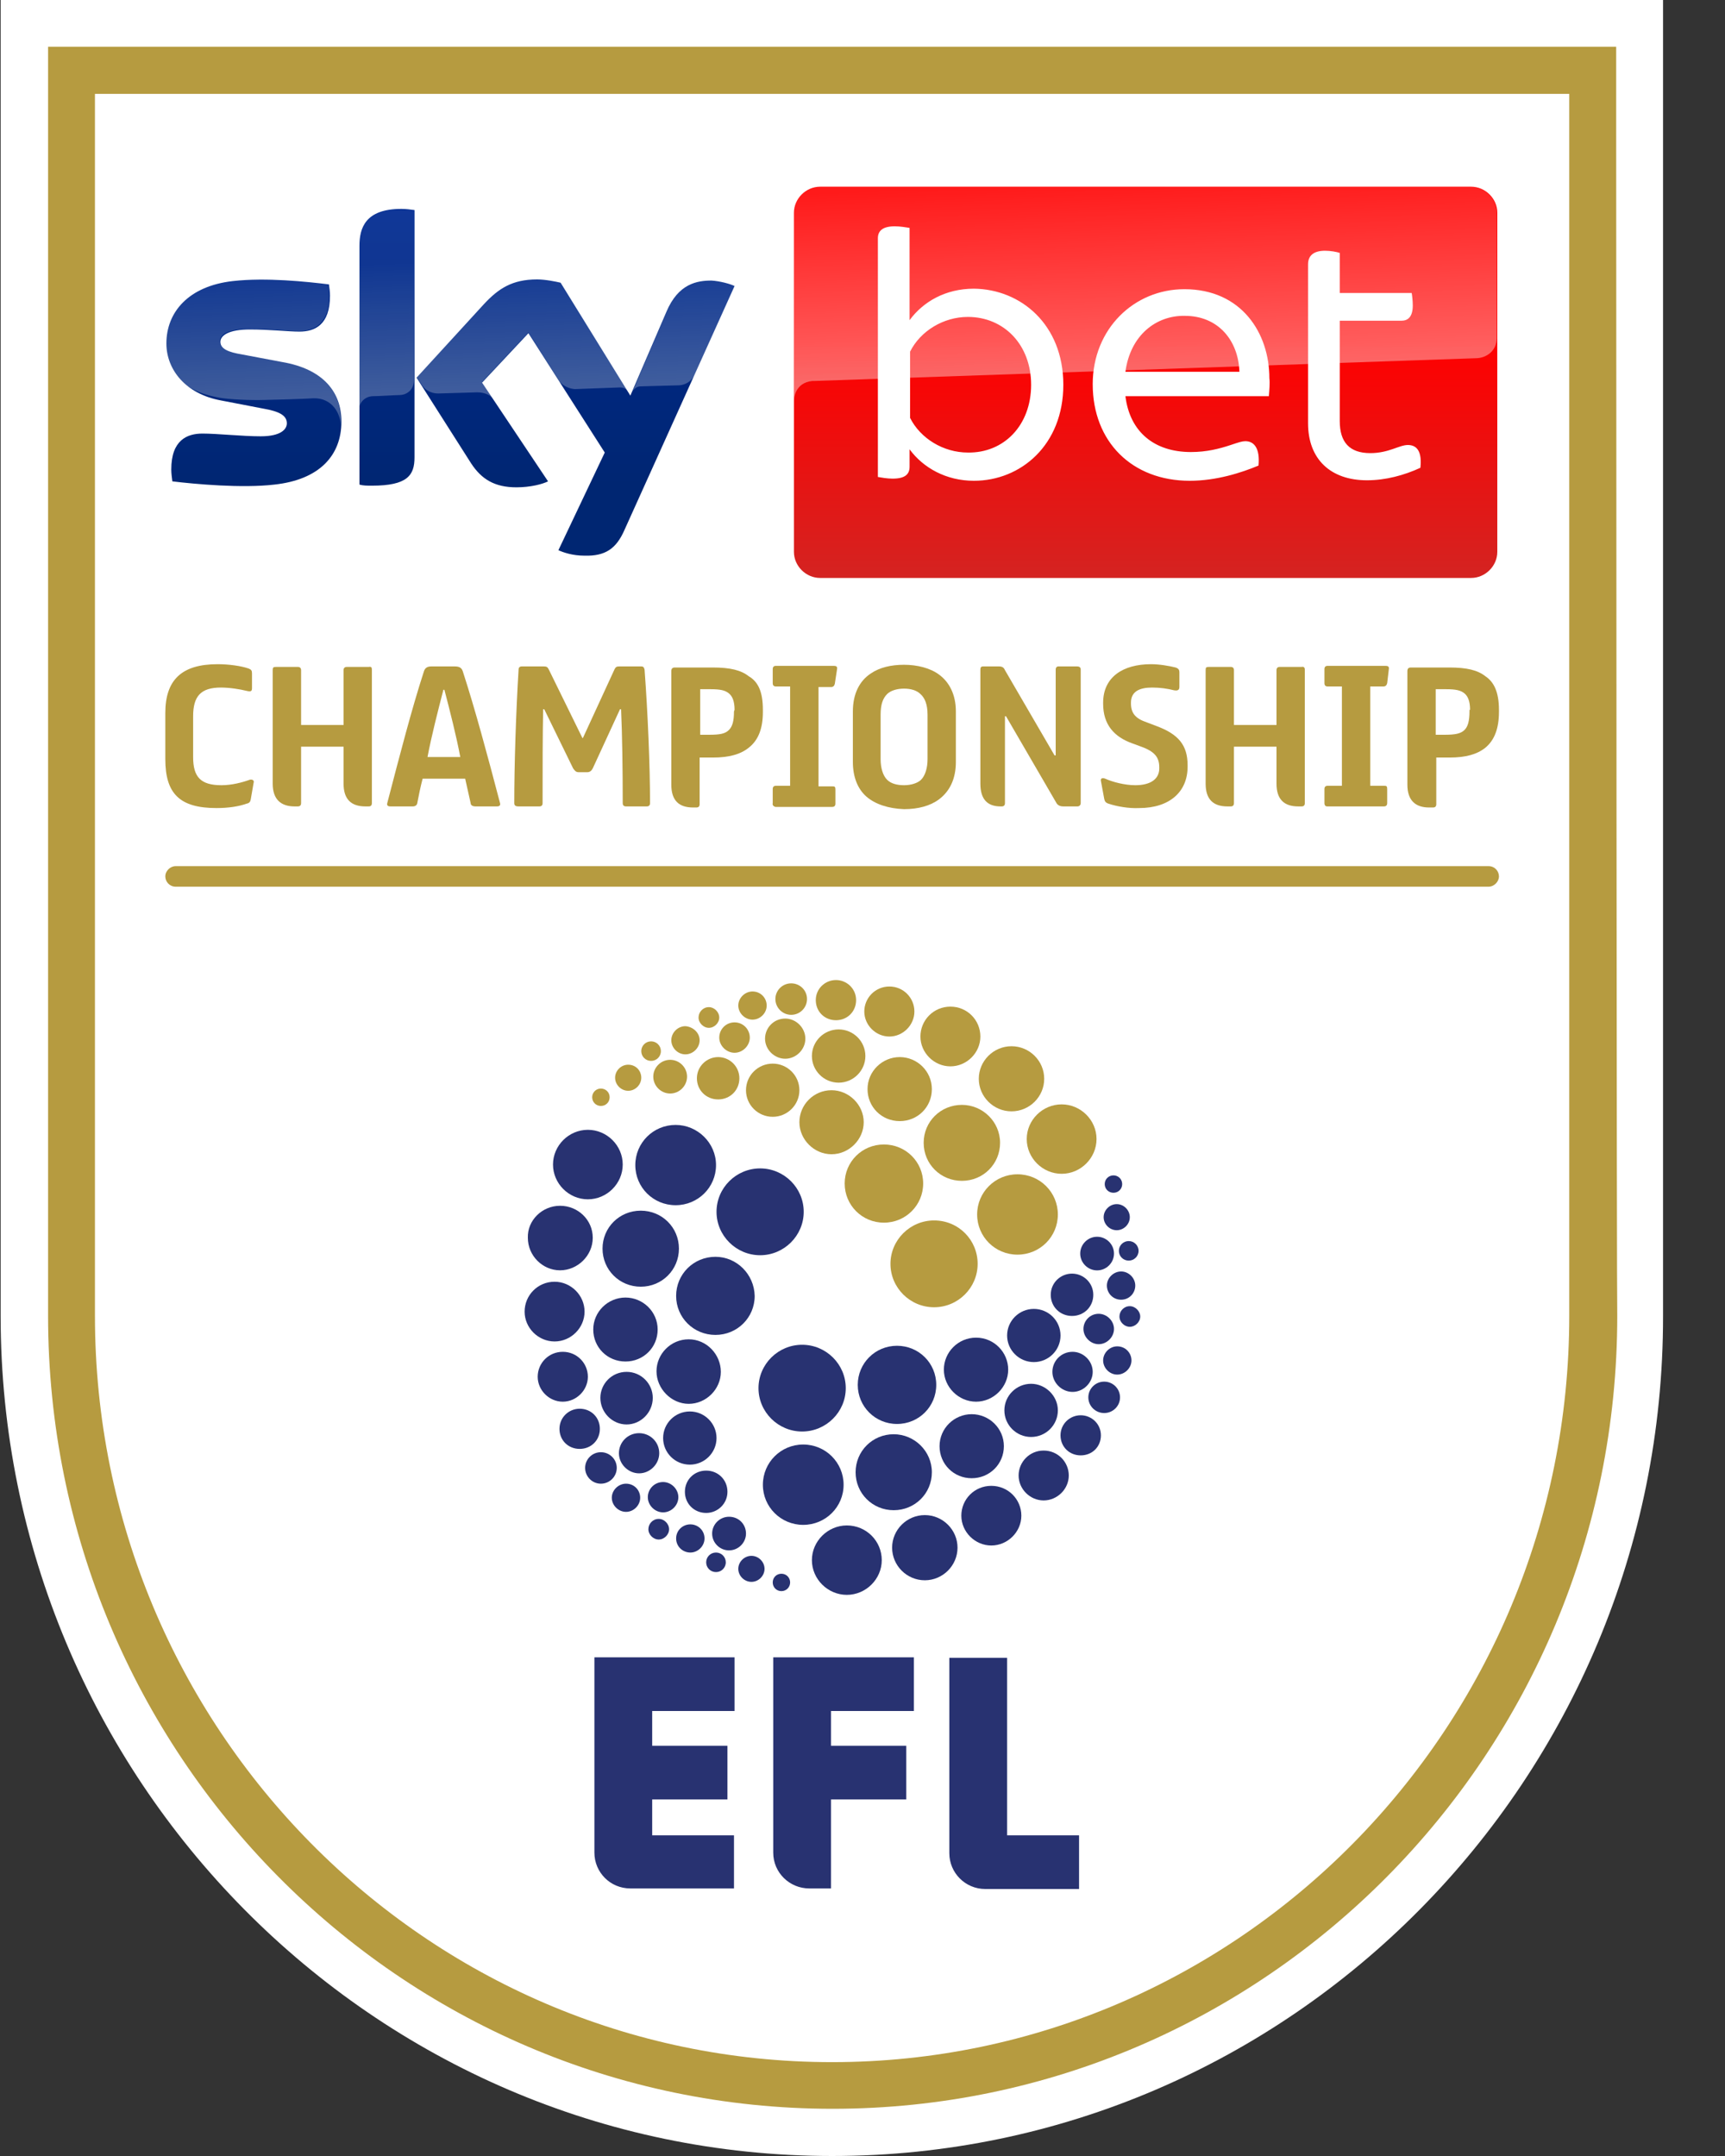 <svg width="24" height="30" viewBox="0 0 24 30" fill="none" xmlns="http://www.w3.org/2000/svg">
<rect x="0" y="0" width="24" height="30" fill="#333333" stroke="none"/>
<path d="M11.577 30C5.197 30 0.009 24.752 0.009 18.311C0.009 18.236 0.009 4.659 0.009 1.805V0H23.138V1.805C23.138 4.643 23.138 18.206 23.138 18.311C23.146 24.752 17.957 30 11.577 30Z" fill="white"/>
<path d="M22.486 1.805V0.65H0.669V1.805C0.669 4.689 0.669 18.236 0.669 18.311C0.669 24.397 5.561 29.343 11.585 29.343C17.608 29.343 22.501 24.397 22.501 18.311C22.493 18.206 22.486 4.621 22.486 1.805ZM11.577 28.694C5.918 28.694 1.321 24.035 1.321 18.311C1.321 18.108 1.321 4.024 1.321 1.306H21.833C21.833 4.024 21.833 18.108 21.833 18.311C21.833 24.035 17.236 28.694 11.577 28.694Z" fill="#B69B40"/>
<path d="M2.3 10.564V9.922C2.3 9.461 2.527 9.242 3.028 9.242C3.18 9.242 3.354 9.265 3.461 9.303C3.498 9.318 3.506 9.333 3.506 9.371V9.575C3.506 9.62 3.49 9.627 3.43 9.613C3.339 9.59 3.195 9.567 3.074 9.567C2.793 9.567 2.687 9.688 2.687 9.967V10.534C2.687 10.813 2.793 10.926 3.081 10.926C3.225 10.926 3.369 10.888 3.475 10.85C3.498 10.843 3.544 10.85 3.528 10.896L3.49 11.115C3.483 11.16 3.468 11.175 3.43 11.183C3.324 11.221 3.18 11.244 3.013 11.244C2.504 11.244 2.3 11.047 2.3 10.564Z" fill="#B69B40"/>
<path d="M5.174 9.318V11.175C5.174 11.206 5.159 11.221 5.13 11.221H5.084C4.887 11.221 4.78 11.123 4.78 10.904V10.39H4.189V11.175C4.189 11.206 4.173 11.221 4.143 11.221H4.098C3.908 11.221 3.794 11.123 3.794 10.904V9.325C3.794 9.288 3.802 9.28 3.84 9.28H4.143C4.173 9.28 4.189 9.296 4.189 9.325V10.088H4.78V9.325C4.78 9.296 4.795 9.28 4.826 9.28H5.13C5.167 9.273 5.174 9.288 5.174 9.318Z" fill="#B69B40"/>
<path d="M5.388 11.175C5.561 10.511 5.729 9.862 5.896 9.348C5.911 9.296 5.941 9.273 6.002 9.273H6.328C6.396 9.273 6.426 9.296 6.441 9.348C6.608 9.862 6.783 10.511 6.957 11.175C6.965 11.206 6.95 11.221 6.912 11.221H6.616C6.578 11.221 6.548 11.206 6.548 11.175L6.472 10.835H5.88C5.85 10.949 5.827 11.062 5.804 11.183C5.797 11.206 5.774 11.221 5.744 11.221H5.432C5.395 11.221 5.38 11.206 5.388 11.175ZM6.404 10.534C6.35 10.246 6.26 9.892 6.183 9.598H6.169C6.093 9.892 6.002 10.246 5.948 10.534H6.404Z" fill="#B69B40"/>
<path d="M7.155 11.175C7.155 10.655 7.178 9.922 7.215 9.318C7.215 9.288 7.23 9.273 7.261 9.273H7.565C7.602 9.273 7.617 9.28 7.633 9.311L8.103 10.269H8.11L8.551 9.311C8.566 9.28 8.581 9.273 8.618 9.273H8.922C8.953 9.273 8.96 9.288 8.968 9.318C9.013 9.922 9.044 10.655 9.044 11.175C9.044 11.206 9.028 11.221 8.998 11.221H8.71C8.68 11.221 8.664 11.206 8.664 11.175C8.664 10.715 8.657 10.217 8.641 9.869H8.626L8.247 10.692C8.231 10.722 8.209 10.745 8.171 10.745H8.05C8.012 10.745 7.996 10.722 7.974 10.692L7.572 9.869H7.557C7.549 10.224 7.549 10.692 7.549 11.175C7.549 11.206 7.534 11.221 7.504 11.221H7.215C7.17 11.221 7.155 11.206 7.155 11.175Z" fill="#B69B40"/>
<path d="M10.614 9.877V9.907C10.614 10.133 10.553 10.299 10.416 10.405C10.303 10.496 10.143 10.541 9.923 10.541H9.734V11.19C9.734 11.221 9.719 11.236 9.688 11.236H9.642C9.446 11.236 9.34 11.138 9.34 10.919V9.34C9.34 9.303 9.355 9.288 9.392 9.288H9.916C10.158 9.288 10.31 9.325 10.416 9.409C10.545 9.484 10.614 9.62 10.614 9.877ZM10.22 9.877C10.22 9.756 10.189 9.688 10.143 9.65C10.091 9.605 10.022 9.59 9.885 9.59H9.742V10.224H9.863C10.022 10.224 10.091 10.209 10.143 10.156C10.189 10.11 10.212 10.035 10.212 9.9L10.22 9.877Z" fill="#B69B40"/>
<path d="M10.751 11.175V10.979C10.751 10.949 10.766 10.934 10.796 10.934H10.993V9.552H10.796C10.766 9.552 10.751 9.537 10.751 9.506V9.311C10.751 9.28 10.766 9.265 10.796 9.265H11.6C11.631 9.265 11.653 9.273 11.646 9.311L11.615 9.514C11.608 9.544 11.592 9.56 11.562 9.56H11.388V10.942H11.585C11.615 10.942 11.623 10.949 11.623 10.986V11.183C11.623 11.213 11.608 11.228 11.577 11.228H10.788C10.766 11.221 10.743 11.206 10.751 11.175Z" fill="#B69B40"/>
<path d="M12.055 11.085C11.934 10.979 11.866 10.813 11.866 10.602V9.9C11.866 9.657 11.956 9.476 12.116 9.371C12.237 9.288 12.397 9.25 12.578 9.25C12.761 9.25 12.943 9.296 13.064 9.386C13.208 9.491 13.299 9.665 13.299 9.9V10.602C13.299 10.835 13.216 11.009 13.064 11.123C12.943 11.213 12.776 11.259 12.578 11.259C12.358 11.251 12.177 11.19 12.055 11.085ZM12.814 10.851C12.874 10.791 12.905 10.684 12.905 10.564V9.944C12.905 9.801 12.867 9.711 12.806 9.657C12.753 9.605 12.67 9.582 12.578 9.582C12.487 9.582 12.397 9.605 12.343 9.657C12.283 9.718 12.252 9.801 12.252 9.944V10.564C12.252 10.684 12.283 10.791 12.343 10.851C12.397 10.904 12.48 10.926 12.578 10.926C12.678 10.926 12.768 10.896 12.814 10.851Z" fill="#B69B40"/>
<path d="M15.036 9.318V11.175C15.036 11.206 15.013 11.221 14.991 11.221H14.794C14.74 11.221 14.71 11.198 14.695 11.168L13.997 9.967H13.982V11.175C13.982 11.206 13.966 11.221 13.937 11.221H13.921C13.739 11.221 13.64 11.123 13.64 10.904V9.318C13.64 9.288 13.648 9.273 13.679 9.273H13.898C13.944 9.273 13.966 9.288 13.982 9.325L14.672 10.511H14.688V9.318C14.688 9.288 14.703 9.273 14.726 9.273H14.983C15.021 9.273 15.036 9.288 15.036 9.318Z" fill="#B69B40"/>
<path d="M15.423 11.183C15.377 11.168 15.37 11.145 15.363 11.115L15.317 10.866C15.309 10.828 15.34 10.821 15.377 10.835C15.477 10.881 15.65 10.926 15.795 10.926C16.015 10.926 16.129 10.835 16.129 10.692V10.677C16.129 10.541 16.068 10.458 15.879 10.39L15.757 10.345C15.499 10.254 15.348 10.081 15.348 9.793V9.778C15.348 9.424 15.62 9.242 16.015 9.242C16.129 9.242 16.265 9.265 16.356 9.288C16.401 9.303 16.409 9.325 16.409 9.355V9.56C16.409 9.605 16.379 9.613 16.334 9.605C16.243 9.582 16.143 9.567 16.03 9.567C15.856 9.567 15.735 9.62 15.735 9.778V9.786C15.735 9.922 15.795 9.997 15.954 10.051L16.091 10.103C16.394 10.216 16.523 10.367 16.523 10.647V10.67C16.523 11.017 16.273 11.244 15.848 11.244C15.704 11.251 15.537 11.221 15.423 11.183Z" fill="#B69B40"/>
<path d="M18.154 9.318V11.175C18.154 11.206 18.139 11.221 18.108 11.221H18.063C17.866 11.221 17.76 11.123 17.76 10.904V10.39H17.168V11.175C17.168 11.206 17.153 11.221 17.123 11.221H17.077C16.88 11.221 16.774 11.123 16.774 10.904V9.325C16.774 9.288 16.781 9.28 16.819 9.28H17.123C17.153 9.28 17.168 9.296 17.168 9.325V10.088H17.76V9.325C17.76 9.296 17.775 9.28 17.805 9.28H18.108C18.139 9.273 18.154 9.288 18.154 9.318Z" fill="#B69B40"/>
<path d="M18.427 11.175V10.979C18.427 10.949 18.442 10.934 18.472 10.934H18.67V9.552H18.472C18.442 9.552 18.427 9.537 18.427 9.506V9.311C18.427 9.28 18.442 9.265 18.472 9.265H19.277C19.307 9.265 19.33 9.273 19.323 9.311L19.3 9.506C19.292 9.537 19.277 9.552 19.246 9.552H19.064V10.934H19.262C19.292 10.934 19.3 10.942 19.3 10.979V11.175C19.3 11.206 19.284 11.221 19.254 11.221H18.465C18.442 11.221 18.427 11.206 18.427 11.175Z" fill="#B69B40"/>
<path d="M20.855 9.877V9.907C20.855 10.133 20.794 10.299 20.665 10.405C20.551 10.496 20.392 10.541 20.172 10.541H19.983V11.19C19.983 11.221 19.968 11.236 19.937 11.236H19.883C19.694 11.236 19.581 11.138 19.581 10.919V9.34C19.581 9.303 19.596 9.288 19.633 9.288H20.164C20.407 9.288 20.559 9.325 20.665 9.409C20.779 9.484 20.855 9.62 20.855 9.877ZM20.453 9.877C20.453 9.756 20.422 9.688 20.377 9.65C20.324 9.605 20.255 9.59 20.119 9.59H19.975V10.224H20.096C20.247 10.224 20.324 10.209 20.377 10.156C20.422 10.11 20.445 10.035 20.445 9.9V9.877H20.453Z" fill="#B69B40"/>
<path d="M2.3 12.195C2.3 12.27 2.36 12.338 2.444 12.338H20.711C20.786 12.338 20.855 12.27 20.855 12.195C20.855 12.119 20.794 12.052 20.711 12.052H2.444C2.368 12.052 2.3 12.119 2.3 12.195Z" fill="#B69B40"/>
<path d="M11.259 26.277C10.986 26.277 10.758 26.058 10.758 25.779V23.061H12.715V23.808H11.562V24.292H12.609V25.039H11.562V26.277H11.259ZM8.27 25.779C8.27 26.051 8.489 26.277 8.77 26.277H10.212V25.538H9.074V25.039H10.121V24.292H9.074V23.808H10.22V23.061H8.27V25.779ZM15.013 26.277V25.538H14.012V23.068H13.208V25.787C13.208 26.058 13.428 26.285 13.709 26.285H15.013V26.277Z" fill="#283271"/>
<path d="M12.996 16.982C12.662 16.982 12.389 17.254 12.389 17.586C12.389 17.919 12.662 18.19 12.996 18.19C13.329 18.19 13.602 17.919 13.602 17.586C13.602 17.254 13.337 16.982 12.996 16.982Z" fill="#B69B40"/>
<path d="M12.298 15.925C11.994 15.925 11.752 16.166 11.752 16.468C11.752 16.77 11.994 17.013 12.298 17.013C12.601 17.013 12.844 16.77 12.844 16.468C12.844 16.166 12.601 15.925 12.298 15.925Z" fill="#B69B40"/>
<path d="M13.383 15.374C13.086 15.374 12.851 15.608 12.851 15.902C12.851 16.197 13.086 16.431 13.383 16.431C13.679 16.431 13.914 16.197 13.914 15.902C13.914 15.608 13.671 15.374 13.383 15.374Z" fill="#B69B40"/>
<path d="M11.569 15.17C11.319 15.17 11.122 15.374 11.122 15.615C11.122 15.857 11.327 16.061 11.569 16.061C11.812 16.061 12.017 15.857 12.017 15.615C12.017 15.374 11.812 15.17 11.569 15.17Z" fill="#B69B40"/>
<path d="M10.751 14.8C10.545 14.8 10.379 14.966 10.379 15.17C10.379 15.374 10.545 15.54 10.751 15.54C10.955 15.54 11.122 15.374 11.122 15.17C11.122 14.966 10.955 14.8 10.751 14.8Z" fill="#B69B40"/>
<path d="M9.992 14.709C9.833 14.709 9.696 14.838 9.696 15.004C9.696 15.17 9.825 15.298 9.992 15.298C10.158 15.298 10.287 15.17 10.287 15.004C10.287 14.838 10.151 14.709 9.992 14.709Z" fill="#B69B40"/>
<path d="M10.925 14.173C10.765 14.173 10.644 14.302 10.644 14.453C10.644 14.604 10.773 14.732 10.925 14.732C11.076 14.732 11.205 14.604 11.205 14.453C11.205 14.302 11.076 14.173 10.925 14.173Z" fill="#B69B40"/>
<path d="M11.631 13.637C11.479 13.637 11.35 13.758 11.35 13.916C11.35 14.075 11.471 14.196 11.631 14.196C11.79 14.196 11.911 14.075 11.911 13.916C11.911 13.758 11.782 13.637 11.631 13.637Z" fill="#B69B40"/>
<path d="M11.008 13.683C10.887 13.683 10.788 13.78 10.788 13.901C10.788 14.022 10.887 14.121 11.008 14.121C11.13 14.121 11.228 14.022 11.228 13.901C11.228 13.78 11.13 13.683 11.008 13.683Z" fill="#B69B40"/>
<path d="M10.47 13.796C10.364 13.796 10.272 13.886 10.272 13.992C10.272 14.098 10.364 14.188 10.47 14.188C10.576 14.188 10.667 14.098 10.667 13.992C10.667 13.886 10.583 13.796 10.47 13.796Z" fill="#B69B40"/>
<path d="M10.22 14.226C10.098 14.226 10.007 14.324 10.007 14.438C10.007 14.551 10.106 14.649 10.22 14.649C10.333 14.649 10.432 14.551 10.432 14.438C10.432 14.324 10.341 14.226 10.22 14.226Z" fill="#B69B40"/>
<path d="M9.536 14.279C9.43 14.279 9.34 14.369 9.34 14.475C9.34 14.581 9.43 14.671 9.536 14.671C9.642 14.671 9.734 14.581 9.734 14.475C9.734 14.369 9.642 14.287 9.536 14.279Z" fill="#B69B40"/>
<path d="M9.863 14.014C9.779 14.014 9.719 14.083 9.719 14.159C9.719 14.234 9.787 14.302 9.863 14.302C9.939 14.302 10.007 14.234 10.007 14.159C10.007 14.083 9.939 14.014 9.863 14.014Z" fill="#B69B40"/>
<path d="M9.059 14.49C8.983 14.49 8.922 14.551 8.922 14.626C8.922 14.702 8.983 14.762 9.059 14.762C9.134 14.762 9.195 14.702 9.195 14.626C9.195 14.551 9.134 14.49 9.059 14.49Z" fill="#B69B40"/>
<path d="M9.324 14.747C9.195 14.747 9.089 14.853 9.089 14.981C9.089 15.109 9.195 15.216 9.324 15.216C9.453 15.216 9.559 15.109 9.559 14.981C9.559 14.853 9.453 14.747 9.324 14.747Z" fill="#B69B40"/>
<path d="M8.74 14.815C8.641 14.815 8.558 14.898 8.558 14.996C8.558 15.094 8.641 15.178 8.74 15.178C8.839 15.178 8.922 15.094 8.922 14.996C8.922 14.898 8.847 14.815 8.74 14.815Z" fill="#B69B40"/>
<path d="M8.36 15.147C8.293 15.147 8.239 15.2 8.239 15.268C8.239 15.336 8.293 15.389 8.36 15.389C8.429 15.389 8.482 15.336 8.482 15.268C8.482 15.2 8.429 15.147 8.36 15.147Z" fill="#B69B40"/>
<path d="M12.518 14.709C12.275 14.709 12.07 14.906 12.07 15.155C12.07 15.404 12.268 15.6 12.518 15.6C12.768 15.6 12.965 15.404 12.965 15.155C12.965 14.906 12.761 14.709 12.518 14.709Z" fill="#B69B40"/>
<path d="M14.156 16.34C13.845 16.34 13.595 16.59 13.595 16.899C13.595 17.209 13.845 17.458 14.156 17.458C14.468 17.458 14.718 17.209 14.718 16.899C14.718 16.59 14.468 16.34 14.156 16.34Z" fill="#B69B40"/>
<path d="M14.771 15.367C14.505 15.367 14.285 15.585 14.285 15.849C14.285 16.114 14.505 16.333 14.771 16.333C15.036 16.333 15.256 16.114 15.256 15.849C15.256 15.585 15.036 15.367 14.771 15.367Z" fill="#B69B40"/>
<path d="M14.073 14.558C13.823 14.558 13.618 14.762 13.618 15.011C13.618 15.26 13.823 15.464 14.073 15.464C14.324 15.464 14.528 15.26 14.528 15.011C14.528 14.762 14.324 14.558 14.073 14.558Z" fill="#B69B40"/>
<path d="M13.223 14.007C12.988 14.007 12.806 14.196 12.806 14.423C12.806 14.649 12.996 14.838 13.223 14.838C13.451 14.838 13.64 14.649 13.64 14.423C13.64 14.196 13.459 14.007 13.223 14.007Z" fill="#B69B40"/>
<path d="M12.374 13.727C12.177 13.727 12.025 13.886 12.025 14.075C12.025 14.264 12.184 14.423 12.374 14.423C12.563 14.423 12.722 14.264 12.722 14.075C12.722 13.886 12.571 13.727 12.374 13.727Z" fill="#B69B40"/>
<path d="M11.668 14.324C11.463 14.324 11.296 14.49 11.296 14.694C11.296 14.898 11.463 15.065 11.668 15.065C11.873 15.065 12.04 14.898 12.04 14.694C12.04 14.49 11.873 14.324 11.668 14.324Z" fill="#B69B40"/>
<path d="M11.767 19.316C11.767 19.647 11.494 19.919 11.16 19.919C10.826 19.919 10.553 19.647 10.553 19.316C10.553 18.983 10.826 18.712 11.16 18.712C11.494 18.712 11.767 18.983 11.767 19.316Z" fill="#283271"/>
<path d="M12.48 18.726C12.177 18.726 11.934 18.968 11.934 19.27C11.934 19.572 12.177 19.814 12.48 19.814C12.784 19.814 13.026 19.572 13.026 19.27C13.026 18.968 12.784 18.726 12.48 18.726Z" fill="#283271"/>
<path d="M12.434 19.957C12.139 19.957 11.904 20.192 11.904 20.486C11.904 20.78 12.139 21.014 12.434 21.014C12.73 21.014 12.965 20.78 12.965 20.486C12.965 20.192 12.722 19.957 12.434 19.957Z" fill="#283271"/>
<path d="M13.58 18.613C13.329 18.613 13.132 18.817 13.132 19.058C13.132 19.301 13.337 19.504 13.58 19.504C13.823 19.504 14.027 19.301 14.027 19.058C14.027 18.817 13.831 18.613 13.58 18.613Z" fill="#283271"/>
<path d="M14.384 18.213C14.179 18.213 14.012 18.379 14.012 18.583C14.012 18.787 14.179 18.953 14.384 18.953C14.589 18.953 14.755 18.787 14.755 18.583C14.755 18.379 14.589 18.213 14.384 18.213Z" fill="#283271"/>
<path d="M14.915 17.722C14.755 17.722 14.619 17.85 14.619 18.017C14.619 18.183 14.748 18.311 14.915 18.311C15.082 18.311 15.211 18.183 15.211 18.017C15.211 17.85 15.074 17.722 14.915 17.722Z" fill="#283271"/>
<path d="M14.923 18.81C14.763 18.81 14.642 18.938 14.642 19.089C14.642 19.24 14.771 19.368 14.923 19.368C15.074 19.368 15.203 19.24 15.203 19.089C15.203 18.938 15.074 18.81 14.923 18.81Z" fill="#283271"/>
<path d="M15.036 19.693C14.884 19.693 14.755 19.814 14.755 19.972C14.755 20.131 14.877 20.251 15.036 20.251C15.196 20.251 15.317 20.131 15.317 19.972C15.317 19.814 15.188 19.693 15.036 19.693Z" fill="#283271"/>
<path d="M15.363 19.225C15.241 19.225 15.142 19.323 15.142 19.444C15.142 19.565 15.241 19.662 15.363 19.662C15.484 19.662 15.583 19.565 15.583 19.444C15.583 19.323 15.484 19.225 15.363 19.225Z" fill="#283271"/>
<path d="M15.544 18.734C15.438 18.734 15.348 18.825 15.348 18.93C15.348 19.036 15.438 19.127 15.544 19.127C15.65 19.127 15.742 19.036 15.742 18.93C15.742 18.825 15.658 18.734 15.544 18.734Z" fill="#283271"/>
<path d="M15.286 18.281C15.165 18.281 15.074 18.379 15.074 18.492C15.074 18.605 15.173 18.704 15.286 18.704C15.4 18.704 15.499 18.605 15.499 18.492C15.499 18.379 15.4 18.281 15.286 18.281Z" fill="#283271"/>
<path d="M15.598 17.692C15.492 17.692 15.4 17.783 15.4 17.888C15.4 17.994 15.484 18.085 15.598 18.085C15.712 18.085 15.795 17.994 15.795 17.888C15.795 17.783 15.704 17.692 15.598 17.692Z" fill="#283271"/>
<path d="M15.719 18.175C15.636 18.175 15.575 18.244 15.575 18.319C15.575 18.395 15.643 18.462 15.719 18.462C15.795 18.462 15.864 18.395 15.864 18.319C15.864 18.244 15.795 18.175 15.719 18.175Z" fill="#283271"/>
<path d="M15.704 17.269C15.628 17.269 15.567 17.33 15.567 17.405C15.567 17.481 15.628 17.541 15.704 17.541C15.779 17.541 15.841 17.481 15.841 17.405C15.841 17.33 15.779 17.269 15.704 17.269Z" fill="#283271"/>
<path d="M15.264 17.209C15.135 17.209 15.029 17.315 15.029 17.443C15.029 17.571 15.135 17.677 15.264 17.677C15.393 17.677 15.499 17.571 15.499 17.443C15.499 17.315 15.393 17.209 15.264 17.209Z" fill="#283271"/>
<path d="M15.537 16.755C15.438 16.755 15.355 16.839 15.355 16.937C15.355 17.035 15.438 17.118 15.537 17.118C15.636 17.118 15.719 17.035 15.719 16.937C15.719 16.839 15.636 16.755 15.537 16.755Z" fill="#283271"/>
<path d="M15.492 16.355C15.423 16.355 15.37 16.409 15.37 16.476C15.37 16.544 15.423 16.597 15.492 16.597C15.56 16.597 15.613 16.544 15.613 16.476C15.613 16.409 15.56 16.355 15.492 16.355Z" fill="#283271"/>
<path d="M13.519 19.678C13.277 19.678 13.072 19.874 13.072 20.123C13.072 20.372 13.269 20.569 13.519 20.569C13.769 20.569 13.967 20.372 13.967 20.123C13.967 19.874 13.762 19.678 13.519 19.678Z" fill="#283271"/>
<path d="M11.175 20.1C10.864 20.1 10.614 20.35 10.614 20.66C10.614 20.969 10.864 21.218 11.175 21.218C11.486 21.218 11.737 20.969 11.737 20.66C11.737 20.35 11.486 20.1 11.175 20.1Z" fill="#283271"/>
<path d="M11.782 21.226C11.517 21.226 11.296 21.445 11.296 21.709C11.296 21.973 11.517 22.192 11.782 22.192C12.047 22.192 12.268 21.973 12.268 21.709C12.268 21.445 12.055 21.226 11.782 21.226Z" fill="#283271"/>
<path d="M12.867 21.082C12.616 21.082 12.412 21.287 12.412 21.535C12.412 21.784 12.616 21.989 12.867 21.989C13.117 21.989 13.322 21.784 13.322 21.535C13.322 21.287 13.117 21.082 12.867 21.082Z" fill="#283271"/>
<path d="M13.792 20.675C13.557 20.675 13.375 20.863 13.375 21.09C13.375 21.316 13.565 21.505 13.792 21.505C14.02 21.505 14.21 21.316 14.21 21.09C14.21 20.863 14.027 20.675 13.792 20.675Z" fill="#283271"/>
<path d="M14.52 20.184C14.324 20.184 14.172 20.343 14.172 20.531C14.172 20.72 14.331 20.878 14.52 20.878C14.71 20.878 14.87 20.72 14.87 20.531C14.87 20.343 14.718 20.184 14.52 20.184Z" fill="#283271"/>
<path d="M14.346 19.255C14.141 19.255 13.974 19.421 13.974 19.625C13.974 19.829 14.141 19.995 14.346 19.995C14.551 19.995 14.718 19.829 14.718 19.625C14.718 19.421 14.543 19.255 14.346 19.255Z" fill="#283271"/>
<path d="M10.576 16.258C10.242 16.258 9.969 16.529 9.969 16.862C9.969 17.194 10.242 17.466 10.576 17.466C10.909 17.466 11.182 17.194 11.182 16.862C11.182 16.529 10.909 16.258 10.576 16.258ZM9.954 17.488C9.65 17.488 9.407 17.73 9.407 18.032C9.407 18.334 9.65 18.575 9.954 18.575C10.258 18.575 10.5 18.334 10.5 18.032C10.493 17.73 10.25 17.488 9.954 17.488ZM8.915 16.846C8.618 16.846 8.383 17.08 8.383 17.374C8.383 17.669 8.618 17.904 8.915 17.904C9.211 17.904 9.446 17.669 9.446 17.374C9.446 17.08 9.211 16.846 8.915 16.846ZM9.582 18.636C9.332 18.636 9.134 18.84 9.134 19.081C9.134 19.323 9.34 19.534 9.582 19.534C9.825 19.534 10.029 19.33 10.029 19.089C10.029 18.848 9.833 18.636 9.582 18.636ZM9.598 19.64C9.392 19.64 9.226 19.806 9.226 20.01C9.226 20.214 9.392 20.38 9.598 20.38C9.802 20.38 9.969 20.214 9.969 20.01C9.969 19.806 9.802 19.64 9.598 19.64ZM9.825 20.463C9.658 20.463 9.529 20.591 9.529 20.758C9.529 20.924 9.658 21.052 9.825 21.052C9.985 21.052 10.121 20.924 10.121 20.758C10.121 20.591 9.992 20.463 9.825 20.463ZM8.892 19.942C8.732 19.942 8.611 20.07 8.611 20.221C8.611 20.372 8.74 20.501 8.892 20.501C9.044 20.501 9.172 20.372 9.172 20.221C9.172 20.063 9.044 19.942 8.892 19.942ZM8.065 19.602C7.913 19.602 7.784 19.723 7.784 19.882C7.784 20.041 7.906 20.161 8.065 20.161C8.224 20.161 8.346 20.041 8.346 19.882C8.346 19.723 8.224 19.602 8.065 19.602ZM8.36 20.207C8.239 20.207 8.141 20.305 8.141 20.425C8.141 20.546 8.239 20.645 8.36 20.645C8.482 20.645 8.581 20.546 8.581 20.425C8.581 20.305 8.482 20.207 8.36 20.207ZM8.71 20.645C8.604 20.645 8.512 20.735 8.512 20.84C8.512 20.947 8.604 21.037 8.71 21.037C8.816 21.037 8.907 20.947 8.907 20.84C8.907 20.735 8.824 20.645 8.71 20.645ZM9.226 20.622C9.104 20.622 9.013 20.72 9.013 20.833C9.013 20.947 9.112 21.044 9.226 21.044C9.34 21.044 9.438 20.947 9.438 20.833C9.438 20.72 9.34 20.622 9.226 20.622ZM9.605 21.211C9.499 21.211 9.407 21.294 9.407 21.407C9.407 21.52 9.499 21.603 9.605 21.603C9.711 21.603 9.802 21.513 9.802 21.407C9.802 21.294 9.711 21.211 9.605 21.211ZM9.165 21.135C9.082 21.135 9.021 21.203 9.021 21.279C9.021 21.354 9.089 21.422 9.165 21.422C9.241 21.422 9.309 21.354 9.309 21.279C9.309 21.203 9.241 21.135 9.165 21.135ZM9.962 21.603C9.885 21.603 9.825 21.664 9.825 21.739C9.825 21.815 9.885 21.875 9.962 21.875C10.037 21.875 10.098 21.815 10.098 21.739C10.098 21.664 10.037 21.603 9.962 21.603ZM10.143 21.105C10.014 21.105 9.908 21.211 9.908 21.339C9.908 21.467 10.014 21.573 10.143 21.573C10.272 21.573 10.379 21.467 10.379 21.339C10.379 21.211 10.28 21.105 10.143 21.105ZM10.455 21.649C10.356 21.649 10.272 21.732 10.272 21.83C10.272 21.928 10.356 22.011 10.455 22.011C10.553 22.011 10.637 21.928 10.637 21.83C10.637 21.732 10.553 21.649 10.455 21.649ZM10.872 21.898C10.803 21.898 10.751 21.951 10.751 22.019C10.751 22.086 10.803 22.14 10.872 22.14C10.94 22.14 10.993 22.086 10.993 22.019C10.993 21.951 10.94 21.898 10.872 21.898ZM8.702 18.055C8.46 18.055 8.254 18.251 8.254 18.5C8.254 18.749 8.452 18.945 8.702 18.945C8.953 18.945 9.15 18.749 9.15 18.5C9.15 18.251 8.945 18.055 8.702 18.055ZM9.4 15.653C9.089 15.653 8.839 15.902 8.839 16.212C8.839 16.522 9.089 16.77 9.4 16.77C9.711 16.77 9.962 16.522 9.962 16.212C9.962 15.902 9.704 15.653 9.4 15.653ZM8.179 15.721C7.913 15.721 7.694 15.94 7.694 16.204C7.694 16.468 7.913 16.688 8.179 16.688C8.445 16.688 8.664 16.468 8.664 16.204C8.664 15.94 8.445 15.721 8.179 15.721ZM7.792 16.778C7.542 16.778 7.336 16.982 7.344 17.223C7.344 17.473 7.549 17.676 7.792 17.676C8.035 17.676 8.247 17.473 8.247 17.223C8.247 16.975 8.042 16.778 7.792 16.778ZM7.716 17.835C7.481 17.835 7.299 18.024 7.299 18.251C7.299 18.477 7.488 18.666 7.716 18.666C7.944 18.666 8.133 18.477 8.133 18.251C8.133 18.024 7.944 17.835 7.716 17.835ZM7.83 18.81C7.633 18.81 7.481 18.968 7.481 19.157C7.481 19.345 7.64 19.504 7.83 19.504C8.019 19.504 8.179 19.345 8.179 19.157C8.179 18.968 8.027 18.81 7.83 18.81ZM8.718 19.089C8.512 19.089 8.353 19.255 8.353 19.451C8.353 19.655 8.52 19.821 8.718 19.821C8.915 19.821 9.082 19.655 9.082 19.451C9.082 19.255 8.922 19.089 8.718 19.089Z" fill="#283271"/>
<path d="M20.468 2.598H11.41C11.213 2.598 11.046 2.764 11.046 2.96V7.679C11.046 7.876 11.213 8.042 11.41 8.042H20.468C20.665 8.042 20.832 7.876 20.832 7.679V2.96C20.832 2.764 20.665 2.598 20.468 2.598Z" fill="url(#paint0_linear_1_103)"/>
<mask id="mask0_1_103" style="mask-type:luminance" maskUnits="userSpaceOnUse" x="0" y="0" width="24" height="30">
<path d="M23.154 0H0V30H23.154V0Z" fill="black" fill-opacity="0.4"/>
</mask>
<g mask="url(#mask0_1_103)">
<mask id="mask1_1_103" style="mask-type:luminance" maskUnits="userSpaceOnUse" x="0" y="0" width="24" height="30">
<path d="M23.154 0H0V30H23.154V0Z" fill="white"/>
</mask>
<g mask="url(#mask1_1_103)">
<path d="M11.304 5.301C11.304 5.301 11.319 5.301 11.334 5.301C12.412 5.263 20.551 4.984 20.551 4.984C20.688 4.976 20.824 4.878 20.824 4.704V2.96C20.824 2.764 20.657 2.598 20.46 2.598H11.41C11.213 2.598 11.046 2.764 11.046 2.96V5.58C11.046 5.557 11.053 5.324 11.304 5.301Z" fill="url(#paint1_linear_1_103)"/>
</g>
</g>
<path d="M7.769 7.656C7.837 7.687 7.966 7.732 8.133 7.732C8.422 7.74 8.574 7.634 8.687 7.377L10.22 3.98C10.158 3.949 10.014 3.911 9.9 3.904C9.704 3.904 9.438 3.942 9.271 4.341L8.77 5.505L7.8 3.934C7.739 3.919 7.587 3.888 7.473 3.888C7.124 3.888 6.935 4.017 6.737 4.228L5.796 5.255L6.555 6.448C6.699 6.668 6.882 6.781 7.185 6.781C7.382 6.781 7.549 6.736 7.625 6.698L6.707 5.324L7.352 4.636L8.414 6.297L7.769 7.656ZM5.767 6.365C5.767 6.614 5.668 6.758 5.174 6.758C5.107 6.758 5.053 6.758 5.001 6.743V3.42C5.001 3.171 5.084 2.907 5.584 2.907C5.645 2.907 5.713 2.915 5.767 2.923V6.365ZM4.75 5.867C4.75 6.335 4.447 6.675 3.817 6.743C3.369 6.796 2.71 6.736 2.398 6.698C2.391 6.645 2.383 6.585 2.383 6.532C2.383 6.124 2.603 6.033 2.816 6.033C3.028 6.033 3.369 6.071 3.627 6.071C3.908 6.071 3.991 5.973 3.991 5.89C3.991 5.777 3.877 5.723 3.665 5.686L3.074 5.572C2.581 5.482 2.315 5.142 2.315 4.779C2.315 4.341 2.626 3.98 3.24 3.911C3.703 3.859 4.264 3.919 4.576 3.957C4.583 4.01 4.591 4.055 4.591 4.115C4.591 4.523 4.378 4.614 4.166 4.614C4.006 4.614 3.756 4.584 3.476 4.584C3.187 4.584 3.066 4.666 3.066 4.757C3.066 4.855 3.18 4.901 3.362 4.931L3.923 5.037C4.5 5.135 4.75 5.459 4.75 5.867Z" fill="url(#paint2_linear_1_103)"/>
<mask id="mask2_1_103" style="mask-type:luminance" maskUnits="userSpaceOnUse" x="0" y="0" width="24" height="30">
<path d="M23.154 0H0V30H23.154V0Z" fill="black" fill-opacity="0.251"/>
</mask>
<g mask="url(#mask2_1_103)">
<mask id="mask3_1_103" style="mask-type:luminance" maskUnits="userSpaceOnUse" x="0" y="0" width="24" height="30">
<path d="M23.154 0H0V30H23.154V0Z" fill="white"/>
</mask>
<g mask="url(#mask3_1_103)">
<path d="M10.227 3.972L9.665 5.218C9.65 5.248 9.582 5.362 9.43 5.362C9.392 5.362 8.915 5.376 8.915 5.376C8.824 5.376 8.793 5.467 8.793 5.467L9.279 4.326C9.446 3.926 9.711 3.888 9.908 3.888C10.022 3.904 10.158 3.942 10.227 3.972ZM8.755 5.459L7.807 3.926C7.746 3.911 7.594 3.881 7.481 3.881C7.132 3.881 6.942 4.01 6.745 4.221L5.796 5.248L5.873 5.362C5.903 5.406 5.971 5.475 6.1 5.475C6.146 5.475 6.601 5.459 6.639 5.459C6.753 5.459 6.836 5.505 6.874 5.565L6.707 5.316L7.352 4.628L7.784 5.308C7.868 5.406 7.981 5.414 8.004 5.414C8.027 5.414 8.604 5.391 8.626 5.391C8.68 5.391 8.718 5.414 8.755 5.459ZM5.577 2.915C5.076 2.915 4.993 3.179 4.993 3.428V5.708C4.993 5.618 5.061 5.52 5.182 5.513C5.266 5.513 5.501 5.497 5.561 5.497C5.638 5.497 5.752 5.444 5.759 5.301V2.93C5.706 2.915 5.638 2.915 5.577 2.915ZM3.915 5.029L3.354 4.923C3.172 4.893 3.058 4.848 3.058 4.75C3.058 4.651 3.18 4.576 3.468 4.576C3.748 4.576 3.999 4.606 4.158 4.606C4.363 4.606 4.583 4.515 4.583 4.108C4.583 4.055 4.576 4.002 4.568 3.949C4.257 3.911 3.696 3.851 3.233 3.904C2.618 3.972 2.308 4.334 2.308 4.772C2.308 4.999 2.406 5.211 2.603 5.369C2.755 5.467 2.899 5.505 3.058 5.535C3.187 5.557 3.476 5.572 3.688 5.565C3.756 5.565 4.249 5.55 4.363 5.542C4.614 5.535 4.75 5.746 4.743 5.966V5.958C4.743 5.928 4.743 5.905 4.743 5.874C4.75 5.459 4.5 5.135 3.915 5.029Z" fill="url(#paint3_linear_1_103)"/>
</g>
</g>
<path d="M14.794 5.354C14.794 6.192 14.202 6.69 13.55 6.69C13.163 6.69 12.844 6.509 12.655 6.252V6.494C12.655 6.599 12.593 6.66 12.419 6.66C12.343 6.66 12.26 6.645 12.214 6.637V3.315C12.214 3.217 12.275 3.149 12.449 3.149C12.526 3.149 12.609 3.164 12.655 3.171V4.455C12.844 4.198 13.155 4.017 13.55 4.017C14.202 4.024 14.794 4.515 14.794 5.354ZM14.346 5.354C14.346 4.795 13.966 4.41 13.466 4.41C13.125 4.41 12.806 4.606 12.662 4.893V5.815C12.806 6.101 13.125 6.297 13.466 6.297C13.966 6.305 14.346 5.92 14.346 5.354ZM17.654 5.513H15.658C15.719 6.01 16.06 6.29 16.569 6.29C16.788 6.29 16.963 6.245 17.123 6.192C17.236 6.154 17.282 6.139 17.327 6.139C17.448 6.139 17.532 6.237 17.51 6.478C17.274 6.577 16.925 6.69 16.553 6.69C15.749 6.69 15.203 6.146 15.203 5.346C15.203 4.576 15.779 4.024 16.478 4.024C17.274 4.024 17.661 4.636 17.661 5.263C17.669 5.331 17.661 5.421 17.654 5.513ZM15.658 5.173H17.244C17.229 4.735 16.948 4.395 16.485 4.395C16.091 4.387 15.727 4.659 15.658 5.173ZM19.762 6.509C19.535 6.614 19.277 6.683 19.019 6.683C18.511 6.683 18.199 6.388 18.199 5.89V3.678C18.199 3.564 18.268 3.489 18.435 3.489C18.511 3.489 18.594 3.504 18.64 3.519V4.077H19.641C19.648 4.115 19.656 4.19 19.656 4.251C19.656 4.41 19.588 4.463 19.497 4.463H18.64V5.859C18.64 6.154 18.776 6.305 19.065 6.305C19.323 6.305 19.466 6.192 19.588 6.192C19.724 6.192 19.785 6.297 19.762 6.509Z" fill="white"/>
<defs>
<linearGradient id="paint0_linear_1_103" x1="15.937" y1="2.598" x2="15.937" y2="8.044" gradientUnits="userSpaceOnUse">
<stop offset="0.4" stop-color="#FF0000"/>
<stop offset="1" stop-color="#D42321"/>
</linearGradient>
<linearGradient id="paint1_linear_1_103" x1="15.971" y1="5.224" x2="15.877" y2="2.512" gradientUnits="userSpaceOnUse">
<stop stop-color="white"/>
<stop offset="1" stop-color="white" stop-opacity="0.251"/>
</linearGradient>
<linearGradient id="paint2_linear_1_103" x1="6.265" y1="2.912" x2="6.265" y2="7.731" gradientUnits="userSpaceOnUse">
<stop stop-color="#002A91"/>
<stop offset="0.8" stop-color="#002672"/>
</linearGradient>
<linearGradient id="paint3_linear_1_103" x1="6.306" y1="5.465" x2="6.242" y2="3.641" gradientUnits="userSpaceOnUse">
<stop stop-color="white"/>
<stop offset="1" stop-color="white" stop-opacity="0.251"/>
</linearGradient>
</defs>
</svg>
